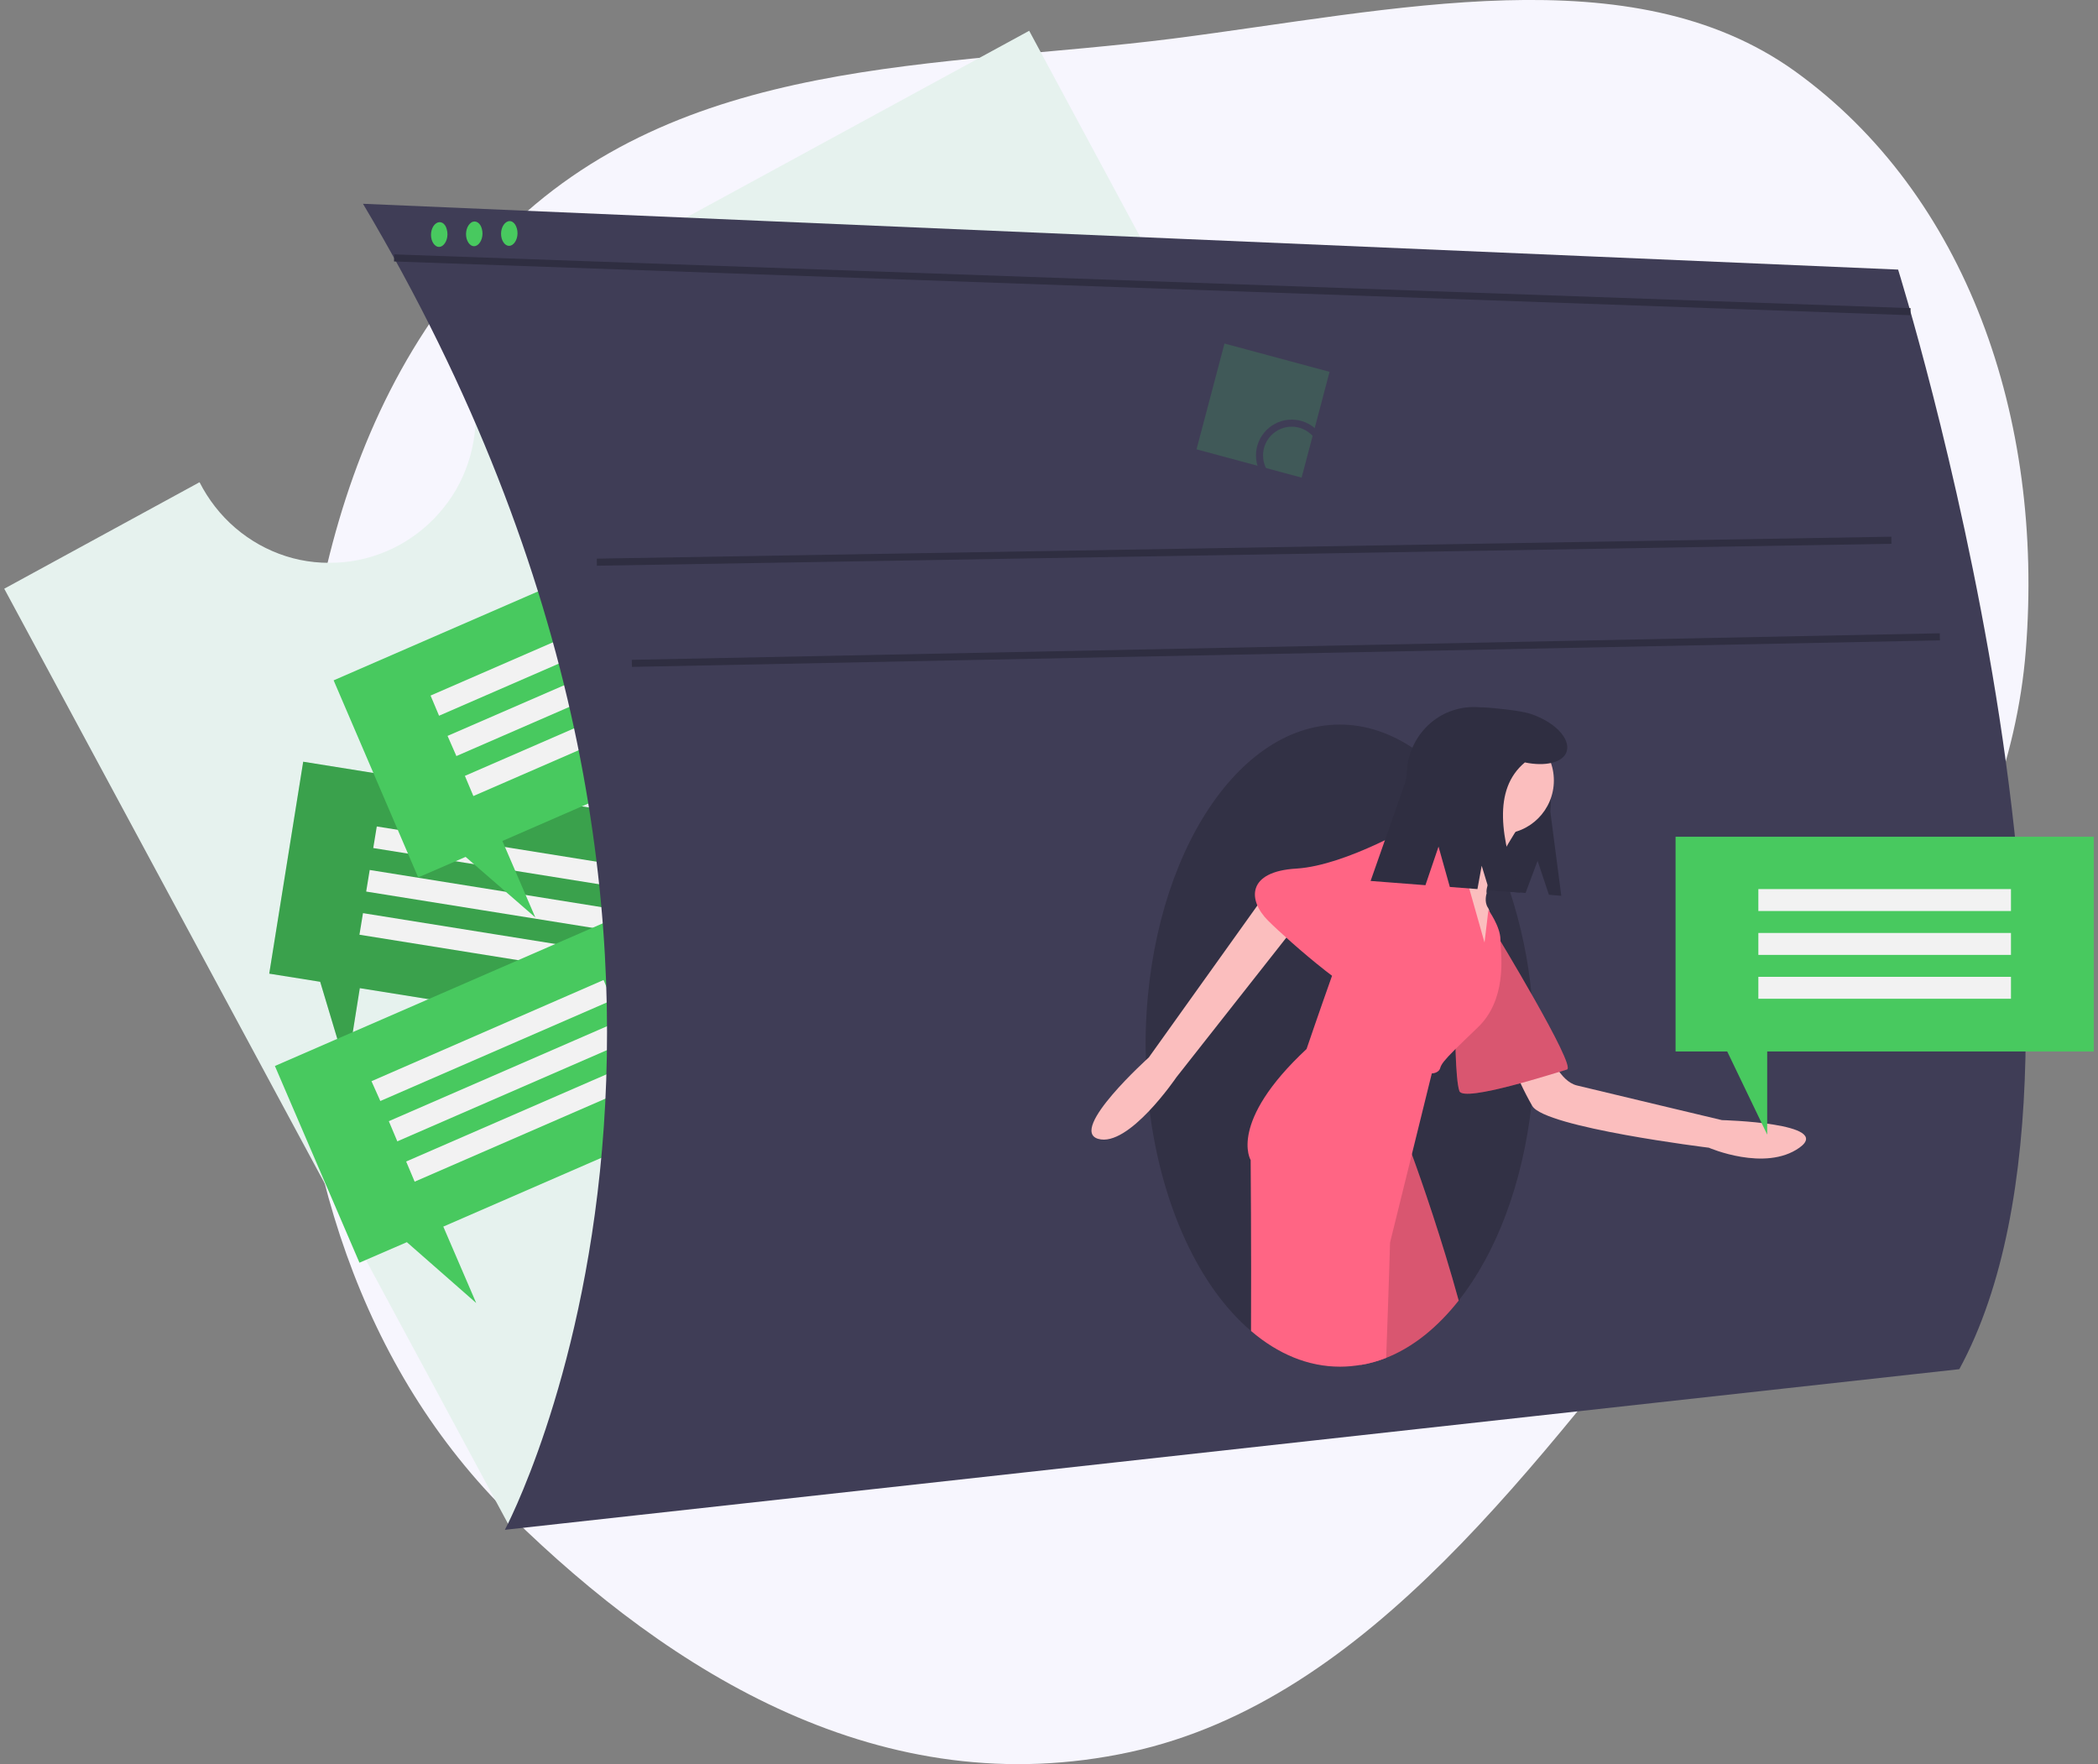 <?xml version="1.0" encoding="utf-8"?>
<!-- Generator: Adobe Illustrator 23.0.2, SVG Export Plug-In . SVG Version: 6.00 Build 0)  -->
<svg version="1.1" id="Слой_1" xmlns="http://www.w3.org/2000/svg" xmlns:xlink="http://www.w3.org/1999/xlink" x="0px" y="0px"
	 viewBox="0 0 593 498.6" style="enable-background:new 0 0 593 498.6;" xml:space="preserve">
<rect x="0" y="0" width="593" height="498.6" fill="#808080" stroke="none"/>
<style type="text/css">
	.st0{fill:#F7F6FE;}
	.st1{clip-path:url(#SVGID_2_);}
	.st2{fill:#E6F2EE;}
	.st3{fill:#48C95F;}
	.st4{opacity:0.2;enable-background:new    ;}
	.st5{fill:#F2F2F2;}
	.st6{fill:#3F3D56;}
	.st7{fill:none;stroke:#2F2E41;stroke-width:2;stroke-miterlimit:10;}
	.st8{fill:#2F2E41;}
	.st9{fill:#FBBEBE;}
	.st10{fill:#FF6584;}
	.st11{opacity:0.15;enable-background:new    ;}
	.st12{opacity:0.2;fill:#48C95F;enable-background:new    ;}
	.st13{fill:none;stroke:#3F3D56;stroke-width:2;stroke-miterlimit:10;}
</style>
<path class="st0" d="M82.9,263.3c0.5,64.6,19.1,123.7,61.5,165.2c45.2,44.3,105.1,81.9,175.1,66.7c67.9-14.8,114.8-82.5,161.5-140
	c43.1-53.1,86.7-108.7,91.6-171.4c5.2-65.7-16.8-128.8-65.3-163.7C461.1-13,394.1,2.9,331.6,10.9c-66.1,8.4-139.3,4.4-190.1,55.9
	C89.3,119.9,82.4,196,82.9,263.3z"/>
<g>
	<defs>
		<rect id="SVGID_1_" x="1.2" y="8.7" width="590.5" height="423.7"/>
	</defs>
	<clipPath id="SVGID_2_">
		<use xlink:href="#SVGID_1_"  style="overflow:visible;"/>
	</clipPath>
	<g class="st1">
		<path class="st2" d="M290.9,8.7l-162,88.2c2.8,4.8,4.6,10.1,5.2,15.6c0.7,5.5,0.3,11.1-1.2,16.4c-1.5,5.3-4,10.3-7.5,14.6
			c-3.4,4.3-7.7,7.9-12.6,10.6c-4.8,2.6-10.2,4.3-15.7,4.8c-5.5,0.5-11,0-16.3-1.7c-5.3-1.7-10.1-4.4-14.3-8
			c-4.2-3.6-7.6-8-10.1-12.9L1.2,166.4L144.3,432l289.6-157.7L290.9,8.7z"/>
		<path class="st3" d="M85.7,215.3L202.4,234l-9.5,59.9l-91.2-14.6L98,302.5l-7.5-25l-14.4-2.3L85.7,215.3z"/>
		<path class="st4" d="M85.7,215.3L202.4,234l-9.5,59.9l-91.2-14.6L98,302.5l-7.5-25l-14.4-2.3L85.7,215.3z"/>
		<path class="st5" d="M105.5,239.7L176,251l1-6.1l-70.5-11.3L105.5,239.7z"/>
		<path class="st5" d="M103.5,252l70.5,11.3l1-6.1l-70.5-11.3L103.5,252z"/>
		<path class="st5" d="M101.6,264.2l70.5,11.3l1-6.1l-70.5-11.3L101.6,264.2z"/>
		<path class="st3" d="M77.7,301.3l108.5-47.2l23.9,55.7l-84.8,36.9l9.3,21.6L115,351.1l-13.4,5.8L77.7,301.3z"/>
		<path class="st5" d="M107.5,311.2l65.5-28.5l-2.4-5.7L105,305.6L107.5,311.2z"/>
		<path class="st5" d="M112.3,322.6l65.5-28.5l-2.4-5.7l-65.5,28.5L112.3,322.6z"/>
		<path class="st5" d="M117.2,334l65.5-28.5l-2.4-5.7l-65.5,28.5L117.2,334z"/>
		<path class="st3" d="M94.3,192.3l108.5-47.2l23.9,55.7L142,237.7l9.3,21.6l-19.7-17.1l-13.4,5.8L94.3,192.3z"/>
		<path class="st5" d="M124.1,202.3l65.5-28.5l-2.4-5.7l-65.5,28.5L124.1,202.3z"/>
		<path class="st5" d="M129,213.7l65.5-28.5l-2.4-5.7L126.5,208L129,213.7z"/>
		<path class="st5" d="M133.8,225l65.5-28.5l-2.4-5.7l-65.5,28.5L133.8,225z"/>
		<path class="st6" d="M102.6,57.6l433.9,18.6c0,0,68,217.5,17.3,310.8l-411.1,45.4C142.7,432.4,229.3,270.8,102.6,57.6z"/>
		<path class="st7" d="M168.7,158.9l365.9-6.2"/>
		<path class="st7" d="M178.6,187.5l369.7-7.5"/>
		<path class="st7" d="M111.4,72.9L540,88.1"/>
		<path class="st4" d="M433.8,295.6c0,0.9,0,1.8,0,2.8v0c0,2.3-0.1,4.5-0.3,6.7c-0.1,2.4-0.3,4.7-0.6,7c-2.5,22.5-10,42.1-20.6,55.5
			c-6,7.6-12.9,13.2-20.5,16.2c-2.3,0.9-4.7,1.6-7.2,2c-1.9,0.3-3.8,0.5-5.8,0.5c-9.1,0-17.6-3.6-25.2-10.1
			c-14.6-12.4-25.3-35.3-28.7-62.6v0c-0.6-4.6-0.9-9.4-1-14.2c0-1.3-0.1-2.6-0.1-3.9c0-50.1,24.6-90.7,54.9-90.7
			c7.2,0,14,2.3,20.3,6.4c0.2,0.1,0.4,0.2,0.5,0.4c3.5,2.4,6.6,5.2,9.4,8.3c1.8,2,3.5,4.1,5.1,6.3c2,2.8,3.8,5.8,5.5,8.8
			c1.4,2.5,2.7,5.2,3.9,8v0c1.2,2.9,2.4,5.9,3.4,9v0c3.1,9.5,5.2,19.4,6.1,29.3C433.6,286,433.8,290.8,433.8,295.6z"/>
		<path class="st3" d="M136.2,64.7c0.5,1.8-0.1,3.8-1.3,4.6c-1.2,0.8-2.5-0.1-3-1.8c-0.5-1.8,0.1-3.8,1.3-4.6
			C134.4,62.1,135.8,63,136.2,64.7z"/>
		<path class="st3" d="M146.1,64.6c0.5,1.8-0.1,3.8-1.3,4.6c-1.2,0.8-2.5-0.1-3-1.8c-0.5-1.8,0.1-3.8,1.3-4.6
			C144.3,62,145.6,62.8,146.1,64.6z"/>
		<path class="st3" d="M126.3,64.9c0.5,1.8-0.1,3.8-1.3,4.6c-1.2,0.8-2.5-0.1-3-1.8c-0.5-1.8,0.1-3.8,1.3-4.6
			C124.5,62.3,125.9,63.1,126.3,64.9z"/>
		<path class="st8" d="M434.6,243.3l3.2,9.6l3.5,0.3l-3.1-23.8c1.2-15.1-5.1-28.3-20.1-29.5l0,0c-5-0.4-10,1.2-13.8,4.5
			c-3.8,3.3-6.2,8-6.6,13l-1.8,23c-0.2,2.4,0.6,4.9,2.2,6.7c1.6,1.9,3.8,3,6.3,3.2l26.8,2.1L434.6,243.3z"/>
		<path class="st9" d="M438,297.8c0,0,2.8,7.8,7.7,9s41,9.8,41,9.8s31.7,0.8,21.9,7.8c-9.7,6.9-25.6,0-25.6,0s-46.3-5.7-49.9-11.8
			c-2.4-4.2-4.4-8.5-6.1-13.1L438,297.8z"/>
		<path class="st10" d="M422.6,263.5c0,0,23.1,38,20.3,38.8c-2.8,0.8-29.2,9.4-30.4,6.1s-1.2-18.4-1.2-18.4L422.6,263.5z"/>
		<path class="st11" d="M422.6,263.5c0,0,23.1,38,20.3,38.8c-2.8,0.8-29.2,9.4-30.4,6.1s-1.2-18.4-1.2-18.4L422.6,263.5z"/>
		<path class="st9" d="M359,250.9l-34.3,48c0,0-22.8,20.5-14.3,23c8.6,2.5,22.1-17.4,22.1-17.4l39.6-50.3L359,250.9z"/>
		<path class="st9" d="M429.5,233.3c0,0-10.1,15.5-9.3,19.2c0,0-0.8,2.4,0.4,4.1c1.2,1.6,0.8,11.4,0.8,11.4l-4.1,5.7l-5.3-17.5
			l-2.4-18.8c0,0,5.5-7.6,4.7-11.2C413.5,222.5,429.5,233.3,429.5,233.3z"/>
		<path class="st10" d="M412.3,367.6c-6,7.6-12.9,13.2-20.5,16.2c-2.3,0.9-4.7,1.6-7.2,2c1.3-29,2.8-54.8,3.8-57.1
			c2.4-5.3,8.9-7.3,8.9-7.3s0.6,1.7,1.7,4.7C401.9,334,407.6,350.5,412.3,367.6z"/>
		<path class="st11" d="M412.3,367.6c-6,7.6-12.9,13.2-20.5,16.2c-2.3,0.9-4.7,1.6-7.2,2c1.3-29,2.8-54.8,3.8-57.1
			c2.4-5.3,8.9-7.3,8.9-7.3s0.6,1.7,1.7,4.7C401.9,334,407.6,350.5,412.3,367.6z"/>
		<path class="st9" d="M424.2,235.7c8.3,0,15-6.8,15-15.1c0-8.3-6.7-15.1-15-15.1s-15,6.8-15,15.1
			C409.2,229,415.9,235.7,424.2,235.7z"/>
		<path class="st10" d="M417.7,290.4c-2.8,2.7-4.9,4.7-6.4,6.2c-3.1,3.1-3.9,4.2-4.2,5.2c-0.4,1.6-2.4,1.6-2.4,1.6l-5.6,22.7
			l-6.2,25.1c0,0-0.4,13.9-1.1,32.6c-2.3,0.9-4.7,1.6-7.2,2c-1.9,0.3-3.8,0.5-5.8,0.5c-9.1,0-17.6-3.6-25.2-10.1
			c0.1-23.9-0.1-48.3-0.1-48.3s-6.5-10.6,15.8-31.4c0,0,3.5-10.3,7.2-20.7c3.7-10.4,7.4-20.9,7.9-20.9c0.3,0,2.2-2.5,4.7-5.8
			c2.2-2.9,4.7-6.5,6.9-9.5c2.8-3.9,5-7.1,5-7.1s6.7,0,9.5,3.4c0.5,0.5,0.8,1.2,1,1.9c0.7,2.3,2.3,7.8,3.8,13.4
			c2.1,7.5,4.3,15.2,4.3,15.2l1.1-9.2c0,0,3.4,4.7,3.4,8.4c0,0.2,0,0.4,0,0.7C424.4,270.6,425.8,282.7,417.7,290.4z"/>
		<path class="st10" d="M405.9,235.7l-4.9-3.3c0,0-20.3,12.2-34.5,13.1c-14.2,0.8-13.8,9-8.1,14.7c5.7,5.7,28,25.3,28.8,20.4
			C388.1,275.7,405.9,235.7,405.9,235.7z"/>
		<path class="st8" d="M432.7,201.8c-3.3-1.1-11.2-1.7-12.3-1.8c-2.8-0.2-5.6,0.1-8.2,1c-2.7,0.9-5.1,2.3-7.2,4.1
			c-2.1,1.8-3.9,4.1-5.1,6.6c-1.3,2.5-2,5.2-2.2,8l-10.3,29.3l15.5,1.2l3.7-10.9l3.2,11.4l7.8,0.6l1.2-6.6l2.1,6.9l8.7,0.7
			c-5.4-15.3-7.8-29.1,1.4-36.8c5.7,1.2,10.7,0.1,11.8-3C444,208.8,439.5,204.1,432.7,201.8z"/>
		<path class="st3" d="M473.6,236.5h118.2v60.7h-92.3v23.5l-11.3-23.5h-14.6V236.5z"/>
		<path class="st5" d="M497,257.5h71.4v-6.2H497V257.5z"/>
		<path class="st5" d="M497,269.9h71.4v-6.2H497V269.9z"/>
		<path class="st5" d="M497,282.3h71.4v-6.2H497V282.3z"/>
		<path class="st12" d="M375.8,105.1l-29.7-8l-7.9,29.9l29.7,8L375.8,105.1z"/>
		<path class="st13" d="M365.1,137.8c5,0,9.1-4.1,9.1-9.1c0-5-4.1-9.1-9.1-9.1c-5,0-9.1,4.1-9.1,9.1
			C356,133.8,360.1,137.8,365.1,137.8z"/>
	</g>
</g>
</svg>
